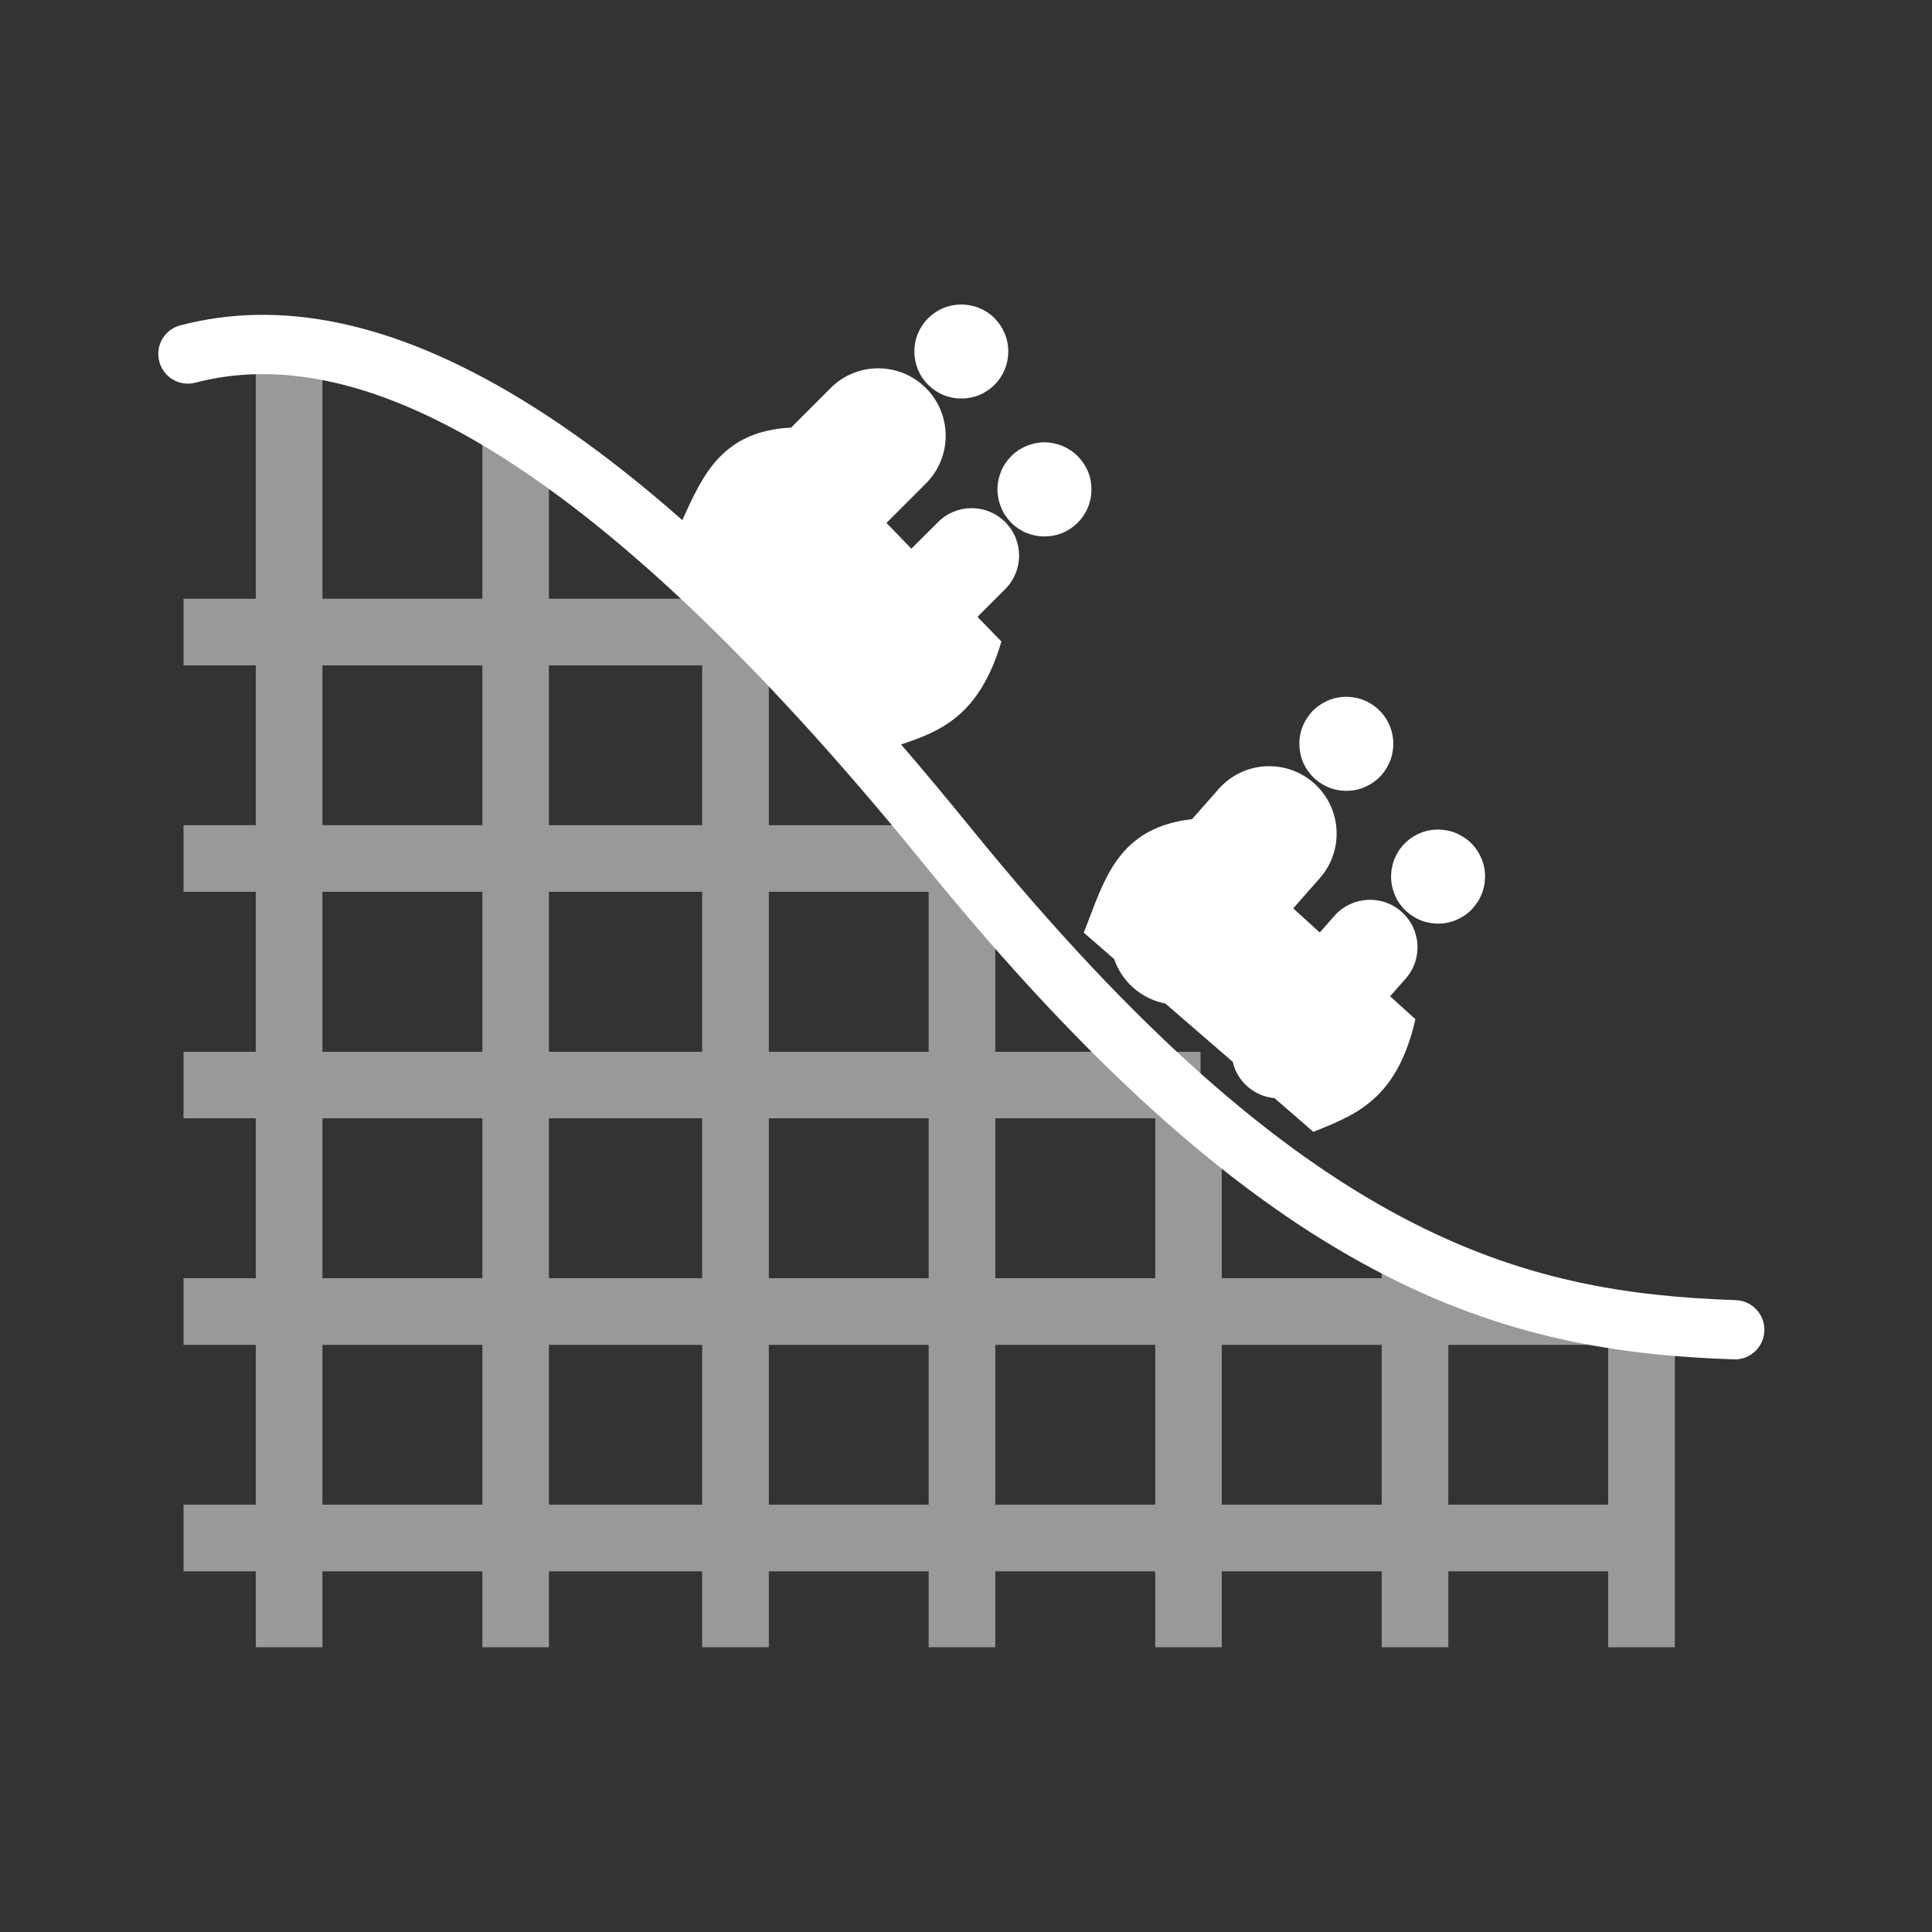 <svg width="18" height="18" viewBox="0 0 18 18" fill="none" xmlns="http://www.w3.org/2000/svg">
<rect x="0" y="0" width="18" height="18" fill="#333333" stroke="none"/>
<path opacity="0.5" d="M2.383 3.189V5.578H1.71V6.199H2.383V7.688H1.71V8.309H2.383V9.799H1.71V10.419H2.383V11.909H1.71V12.53H2.383V14.019H1.71V14.64H2.383V15.347H3.004V14.64H4.494V15.347H5.114V14.64H6.542V15.347H7.163V14.64H8.652V15.347H9.273V14.64H10.763V15.347H11.383V14.64H12.873V15.347H13.494V14.64H14.983V15.347H15.604V12.313H14.983V12.318L14.165 11.909H13.494V11.755H12.873V11.909H11.383V10.389H11.185V9.799H9.273V8.155H8.703V7.688H7.163V5.858H6.903V5.578H5.114V3.996H4.494V5.578H3.004V3.189H2.383ZM3.004 6.199H4.494V7.688H3.004V6.199ZM5.114 6.199H6.542V7.688H5.114V6.199ZM3.004 8.309H4.494V9.799H3.004V8.309ZM5.114 8.309H6.542V9.799H5.114V8.309ZM7.163 8.309H8.652V9.799H7.163V8.309ZM3.004 10.419H4.494V11.909H3.004V10.419ZM5.114 10.419H6.542V11.909H5.114V10.419ZM7.163 10.419H8.652V11.909H7.163V10.419ZM9.273 10.419H10.763V11.909H9.273V10.419ZM3.004 12.53H4.494V14.019H3.004V12.53ZM5.114 12.53H6.542V14.019H5.114V12.53ZM7.163 12.53H8.652V14.019H7.163V12.53ZM9.273 12.53H10.763V14.019H9.273V12.53ZM11.383 12.53H12.873V14.019H11.383V12.53ZM13.494 12.53H14.983V14.019H13.494V12.53Z" fill="white"/>
<path d="M9.361 3.443C9.383 3.389 9.394 3.332 9.394 3.275C9.394 3.217 9.383 3.16 9.361 3.107C9.339 3.054 9.307 3.006 9.266 2.965C9.226 2.924 9.177 2.892 9.124 2.87C9.071 2.848 9.014 2.837 8.957 2.837C8.899 2.837 8.842 2.848 8.789 2.87C8.736 2.892 8.688 2.924 8.647 2.965C8.606 3.006 8.574 3.054 8.552 3.107C8.53 3.16 8.519 3.217 8.519 3.275C8.519 3.332 8.53 3.389 8.552 3.443C8.574 3.496 8.606 3.544 8.647 3.585C8.688 3.625 8.736 3.658 8.789 3.68C8.842 3.702 8.899 3.713 8.957 3.713C9.014 3.713 9.071 3.702 9.124 3.68C9.177 3.658 9.226 3.625 9.266 3.585C9.307 3.544 9.339 3.496 9.361 3.443Z" fill="white"/>
<path d="M4.567 4.19C3.446 3.507 2.552 3.374 1.821 3.565C1.673 3.604 1.522 3.516 1.484 3.368C1.445 3.22 1.533 3.069 1.681 3.031C2.6 2.79 3.649 2.985 4.854 3.719C5.327 4.006 5.827 4.379 6.357 4.846L6.364 4.831C6.549 4.423 6.733 4.015 7.37 3.984L7.738 3.616C7.983 3.37 8.381 3.37 8.627 3.616C8.872 3.861 8.872 4.259 8.627 4.504L8.259 4.872L8.491 5.112L8.74 4.864C8.912 4.691 9.192 4.691 9.365 4.864C9.538 5.036 9.538 5.316 9.365 5.489L9.107 5.747L9.33 5.977C9.125 6.669 8.763 6.813 8.395 6.936C8.605 7.179 8.818 7.435 9.036 7.703C10.615 9.648 11.912 10.729 13.05 11.334C14.182 11.937 15.175 12.079 16.172 12.113C16.324 12.119 16.444 12.246 16.438 12.399C16.433 12.551 16.305 12.671 16.153 12.665C15.106 12.629 14.022 12.477 12.791 11.822C11.565 11.17 10.214 10.03 8.608 8.051C7.024 6.101 5.692 4.876 4.567 4.19Z" fill="white"/>
<path d="M10.169 4.56C10.169 4.617 10.158 4.674 10.136 4.727C10.114 4.781 10.081 4.829 10.041 4.87C10 4.91 9.952 4.943 9.899 4.965C9.846 4.987 9.789 4.998 9.731 4.998C9.674 4.998 9.617 4.987 9.563 4.965C9.51 4.943 9.462 4.91 9.421 4.87C9.381 4.829 9.348 4.781 9.327 4.727C9.305 4.674 9.293 4.617 9.293 4.56C9.293 4.502 9.305 4.445 9.327 4.392C9.348 4.339 9.381 4.291 9.421 4.25C9.462 4.209 9.51 4.177 9.563 4.155C9.617 4.133 9.674 4.121 9.731 4.121C9.789 4.121 9.846 4.133 9.899 4.155C9.952 4.177 10 4.209 10.041 4.25C10.081 4.291 10.114 4.339 10.136 4.392C10.158 4.445 10.169 4.502 10.169 4.56Z" fill="white"/>
<path d="M11.485 9.893L10.858 9.35C10.751 9.329 10.648 9.281 10.56 9.204C10.475 9.129 10.415 9.036 10.38 8.935L10.097 8.689C10.117 8.641 10.135 8.591 10.154 8.542C10.313 8.123 10.471 7.703 11.106 7.632L11.353 7.352C11.582 7.091 11.979 7.066 12.24 7.295C12.5 7.524 12.526 7.921 12.296 8.182L12.049 8.463L12.296 8.688L12.432 8.533C12.594 8.35 12.873 8.332 13.056 8.493C13.24 8.655 13.258 8.934 13.096 9.118L12.951 9.282L13.187 9.496C13.02 10.227 12.647 10.379 12.274 10.53C12.261 10.535 12.249 10.54 12.236 10.545L11.874 10.231C11.784 10.223 11.696 10.187 11.623 10.123C11.551 10.06 11.505 9.979 11.485 9.893Z" fill="white"/>
<path d="M12.98 6.902C12.984 6.96 12.976 7.017 12.958 7.072C12.939 7.126 12.91 7.176 12.872 7.22C12.834 7.263 12.788 7.298 12.736 7.323C12.685 7.349 12.629 7.364 12.571 7.367C12.514 7.371 12.456 7.363 12.402 7.345C12.347 7.326 12.297 7.297 12.254 7.259C12.211 7.221 12.176 7.175 12.15 7.123C12.125 7.072 12.11 7.015 12.107 6.958C12.103 6.901 12.11 6.843 12.129 6.789C12.147 6.734 12.177 6.684 12.214 6.641C12.252 6.597 12.299 6.562 12.35 6.537C12.402 6.511 12.458 6.496 12.515 6.493C12.573 6.489 12.63 6.497 12.685 6.515C12.739 6.534 12.79 6.563 12.833 6.601C12.876 6.639 12.911 6.685 12.936 6.737C12.962 6.789 12.977 6.845 12.98 6.902Z" fill="white"/>
<path d="M13.813 8.308C13.831 8.254 13.839 8.196 13.835 8.139C13.832 8.082 13.817 8.025 13.791 7.974C13.766 7.922 13.731 7.876 13.688 7.838C13.644 7.8 13.594 7.771 13.54 7.752C13.485 7.734 13.428 7.726 13.37 7.73C13.313 7.733 13.257 7.748 13.205 7.774C13.153 7.799 13.107 7.834 13.069 7.877C13.031 7.921 13.002 7.971 12.984 8.025C12.965 8.08 12.958 8.137 12.961 8.195C12.965 8.252 12.98 8.308 13.005 8.36C13.03 8.412 13.066 8.458 13.109 8.496C13.152 8.534 13.202 8.563 13.257 8.582C13.311 8.6 13.369 8.608 13.426 8.604C13.484 8.601 13.54 8.586 13.591 8.56C13.643 8.535 13.689 8.5 13.727 8.456C13.765 8.413 13.794 8.363 13.813 8.308Z" fill="white"/>
</svg>
